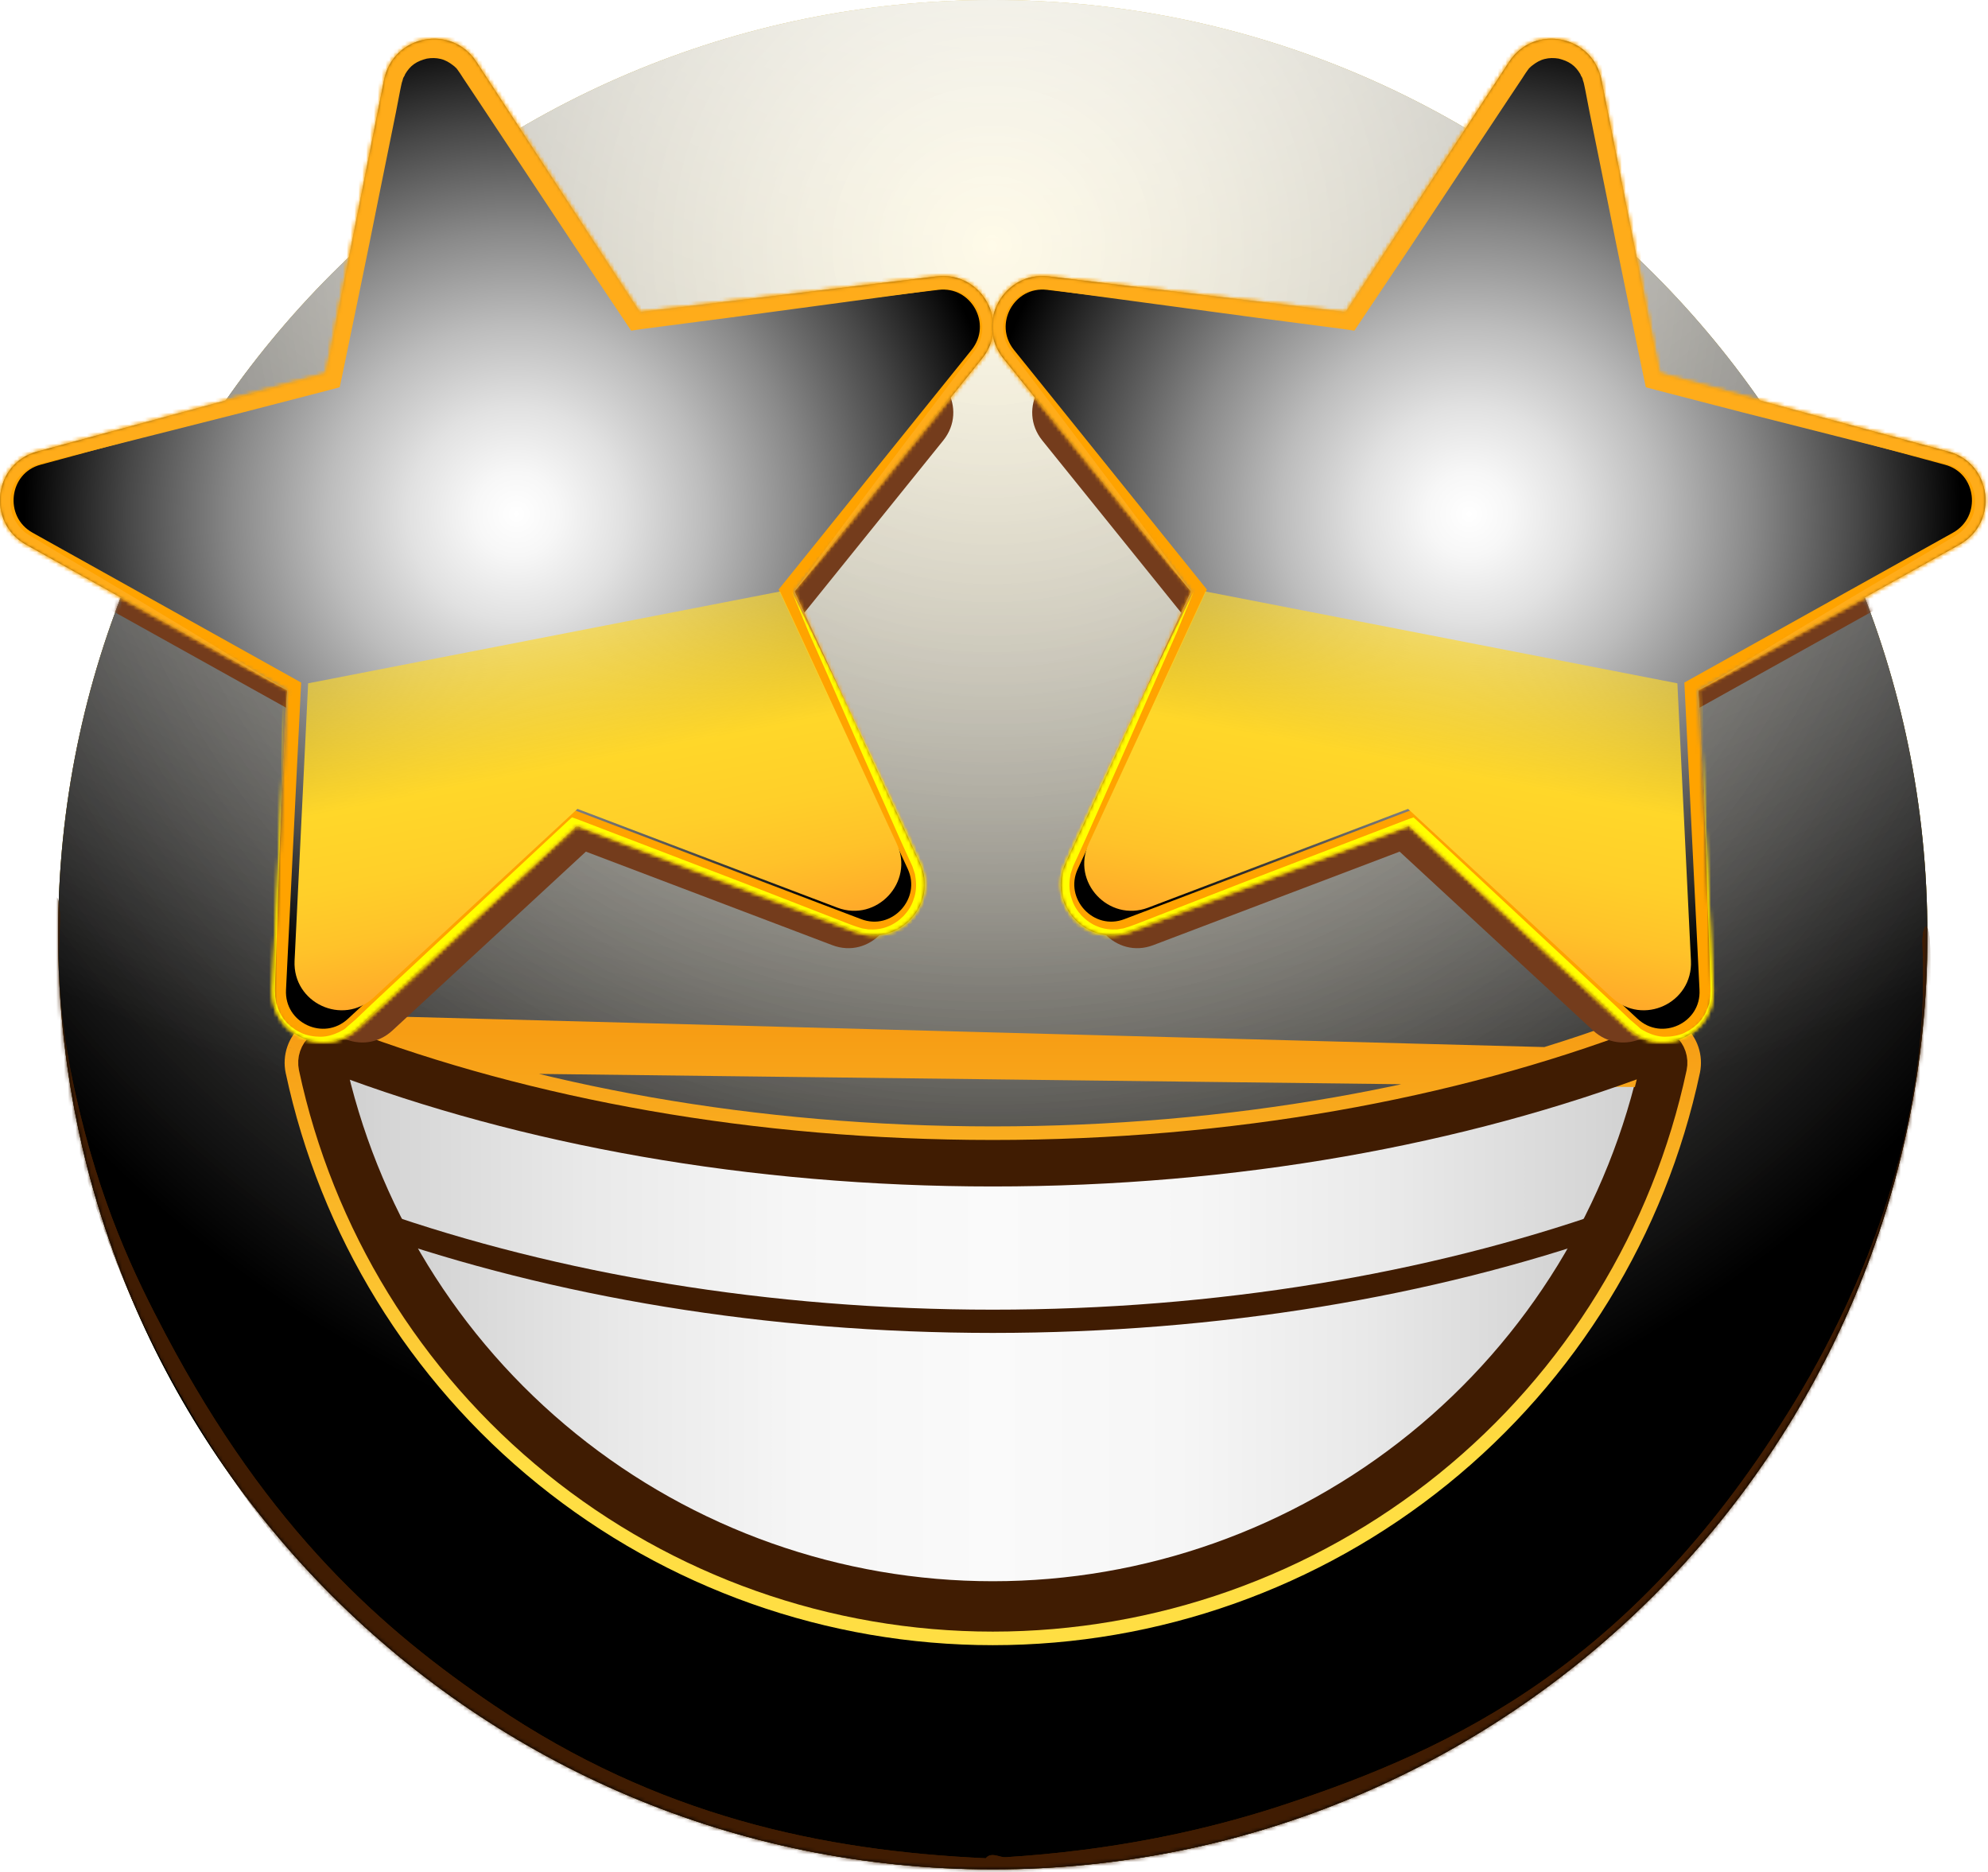 <svg width="513" height="483" viewBox="0 0 513 483" fill="none" xmlns="http://www.w3.org/2000/svg">
<path d="M256.18 482.36C389.38 482.36 497.36 374.38 497.36 241.18C497.36 107.98 389.38 0 256.18 0C122.98 0 15 107.98 15 241.18C15 374.38 122.98 482.36 256.18 482.36Z" fill="url(#paint0_radial_862_12512)"/>
<g style="mix-blend-mode:soft-light">
<path d="M256.18 482.36C389.38 482.36 497.36 374.38 497.36 241.18C497.36 107.98 389.38 0 256.18 0C122.98 0 15 107.98 15 241.18C15 374.38 122.98 482.36 256.18 482.36Z" fill="url(#paint1_radial_862_12512)"/>
</g>
<g style="mix-blend-mode:soft-light">
<path d="M256.18 482.36C389.38 482.36 497.36 374.38 497.36 241.18C497.36 107.98 389.38 0 256.18 0C122.98 0 15 107.98 15 241.18C15 374.38 122.98 482.36 256.18 482.36Z" fill="url(#paint2_radial_862_12512)"/>
</g>
<g style="mix-blend-mode:overlay">
<path d="M256.18 482.36C389.38 482.36 497.36 374.38 497.36 241.18C497.36 107.98 389.38 0 256.18 0C122.98 0 15 107.98 15 241.18C15 374.38 122.98 482.36 256.18 482.36Z" fill="url(#paint3_radial_862_12512)" fill-opacity="0.7"/>
</g>
<mask id="mask0_862_12512" style="mask-type:alpha" maskUnits="userSpaceOnUse" x="15" y="0" width="483" height="483">
<path d="M256.18 482.36C389.38 482.36 497.36 374.38 497.36 241.18C497.36 107.98 389.38 0 256.18 0C122.98 0 15 107.98 15 241.18C15 374.38 122.98 482.36 256.18 482.36Z" fill="white"/>
</mask>
<g mask="url(#mask0_862_12512)">
<g filter="url(#filter0_f_862_12512)">
<path d="M13.624 234.299C13.886 230.872 15.014 230.529 15.343 234.008C15.708 237.874 14.998 245.646 15.169 250.335C15.622 262.748 17.524 273.541 19.486 282.32C25.808 310.612 34.562 328.843 42.727 344.288C69.566 395.06 98.967 420.77 127.648 440.147C169.689 468.549 212.072 477.584 254.49 479.5C255.56 479.548 255.738 486.518 254.686 487.425C252.788 489.061 250.436 487.437 248.494 487.369C242.915 487.174 237.335 486.791 231.756 486.211C215.213 484.492 198.67 480.991 182.162 475.358C137.275 460.044 88.876 433.821 46.609 359.962C43.95 355.316 41.312 350.424 38.712 345.167C36.632 340.963 34.573 336.556 32.549 331.843C25.895 316.342 10.387 276.658 13.624 234.299ZM254.52 487.5C253.499 487.531 253.241 481.034 254.214 479.685C255.684 477.647 257.888 479.326 259.439 479.229C265.877 478.826 272.314 478.229 278.75 477.421C296.395 475.205 314.028 471.422 331.621 465.596C375.257 451.145 422.17 429.115 463.305 361.431C465.923 357.123 468.518 352.553 471.079 347.641C478.86 332.712 498.361 293.084 496.107 243.821C495.917 239.668 497.181 237.181 497.747 240.743C498.467 245.279 498.175 254.736 497.977 259.768C497.341 275.883 494.866 289.512 492.257 300.518C483.987 335.399 472.376 355.623 461.744 372.51C427.184 427.397 389.648 449.524 353.155 465.424C320.424 479.686 287.444 486.484 254.52 487.5Z" fill="#401C02"/>
</g>
<g filter="url(#filter1_f_862_12512)">
<path d="M13.624 234.299C13.886 230.872 15.014 230.529 15.343 234.008C15.708 237.874 14.998 245.646 15.169 250.335C15.622 262.748 17.524 273.541 19.486 282.32C25.808 310.612 34.562 328.843 42.727 344.288C69.566 395.06 98.967 420.77 127.648 440.147C169.689 468.549 212.072 477.584 254.49 479.5C255.56 479.548 255.738 486.518 254.686 487.425C252.788 489.061 250.436 487.437 248.494 487.369C242.915 487.174 237.335 486.791 231.756 486.211C215.213 484.492 198.67 480.991 182.162 475.358C137.275 460.044 88.876 433.821 46.609 359.962C43.95 355.316 41.312 350.424 38.712 345.167C36.632 340.963 34.573 336.556 32.549 331.843C25.895 316.342 10.387 276.658 13.624 234.299ZM254.52 487.5C253.499 487.531 253.241 481.034 254.214 479.685C255.684 477.647 257.888 479.326 259.439 479.229C265.877 478.826 272.314 478.229 278.75 477.421C296.395 475.205 314.028 471.422 331.621 465.596C375.257 451.145 422.17 429.115 463.305 361.431C465.923 357.123 468.518 352.553 471.079 347.641C478.86 332.712 498.361 293.084 496.107 243.821C495.917 239.668 497.181 237.181 497.747 240.743C498.467 245.279 498.175 254.736 497.977 259.768C497.341 275.883 494.866 289.512 492.257 300.518C483.987 335.399 472.376 355.623 461.744 372.51C427.184 427.397 389.648 449.524 353.155 465.424C320.424 479.686 287.444 486.484 254.52 487.5Z" fill="#401C02"/>
</g>
</g>
<path d="M415.45 315.38C400.92 345.252 378.281 370.436 350.119 388.055C321.958 405.673 289.409 415.016 256.19 415.016C222.971 415.016 190.422 405.673 162.26 388.055C134.098 370.436 111.46 345.252 96.93 315.38C143.38 331.6 197.93 340.94 256.19 340.94C314.45 340.94 369 331.6 415.45 315.38Z" fill="url(#paint4_linear_862_12512)"/>
<path d="M430.51 269C430.33 270 430.14 271 429.94 272.05C429.74 273.1 429.58 273.89 429.38 274.8C429.38 274.98 429.31 275.15 429.27 275.32C429.08 276.25 428.87 277.17 428.66 278.09C428.45 279.01 428.26 279.76 428.05 280.59C427.93 281.09 427.81 281.59 427.67 282.09C427.62 282.31 427.56 282.54 427.5 282.76C427.37 283.28 427.23 283.76 427.09 284.31C427.09 284.51 426.99 284.71 426.93 284.91C426.737 285.617 426.537 286.327 426.33 287.04C426.06 288.04 425.77 288.96 425.48 289.92V289.98C425.2 290.88 424.92 291.79 424.62 292.69C423.97 294.69 423.29 296.69 422.62 298.69C422.27 299.69 421.91 300.6 421.55 301.54C421.19 302.48 420.93 303.14 420.61 303.94C420.13 305.14 419.61 306.33 419.13 307.51C418.8 308.29 418.46 309.07 418.13 309.84L418.08 309.94C417.75 310.69 417.41 311.43 417.08 312.17L416.54 313.33C416.21 314.03 415.88 314.73 415.54 315.42C369.09 331.64 314.54 340.98 256.28 340.98C198.02 340.98 143.47 331.64 97.02 315.42C96.68 314.73 96.35 314.03 96.02 313.33L95.48 312.17C95.14 311.43 94.8 310.69 94.48 309.94L94.43 309.84C94.09 309.07 93.75 308.29 93.43 307.51C92.92 306.33 92.43 305.14 91.95 303.94C91.63 303.14 91.32 302.34 91.01 301.54C90.7 300.74 90.29 299.65 89.94 298.69C89.22 296.69 88.54 294.74 87.89 292.69C87.59 291.79 87.31 290.88 87.03 289.98V289.92C86.74 288.92 86.45 288 86.18 287.04C85.967 286.333 85.767 285.623 85.58 284.91C85.52 284.71 85.47 284.51 85.42 284.31C85.28 283.8 85.14 283.31 85.01 282.76C84.95 282.54 84.89 282.31 84.84 282.09C84.7 281.59 84.58 281.09 84.46 280.59C84.25 279.76 84.05 278.92 83.85 278.09C83.65 277.26 83.43 276.25 83.24 275.32C83.24 275.15 83.16 274.98 83.13 274.8C82.93 273.89 82.75 272.97 82.57 272.05C82.39 271.13 82.18 270.05 82 269C131.54 288.65 191.6 300.16 256.32 300.16C321.04 300.16 380.97 288.65 430.51 269Z" fill="url(#paint5_linear_862_12512)"/>
<path d="M415.45 315.38C369 331.6 314.45 340.94 256.19 340.94C197.93 340.94 143.38 331.6 96.93 315.38" stroke="url(#paint6_radial_862_12512)" stroke-width="6" stroke-miterlimit="10"/>
<mask id="mask1_862_12512" style="mask-type:alpha" maskUnits="userSpaceOnUse" x="82" y="269" width="348" height="146">
<path d="M424.969 270.15C425.521 269.94 426.119 269.883 426.701 269.983C427.283 270.084 427.827 270.34 428.276 270.723C428.725 271.107 429.063 271.604 429.253 272.163C429.444 272.722 429.48 273.322 429.359 273.9C420.897 313.55 399.084 349.095 367.566 374.597C336.048 400.098 296.732 414.012 256.189 414.012C215.646 414.012 176.331 400.098 144.813 374.597C113.294 349.095 91.481 313.55 83.019 273.9C82.898 273.322 82.935 272.722 83.125 272.163C83.316 271.604 83.653 271.107 84.102 270.723C84.551 270.34 85.095 270.084 85.677 269.983C86.259 269.883 86.857 269.94 87.409 270.15C135.859 288.49 193.859 299.15 256.189 299.15C318.519 299.15 376.519 288.49 424.969 270.15Z" fill="url(#paint7_linear_862_12512)"/>
</mask>
<g mask="url(#mask1_862_12512)">
<g filter="url(#filter2_f_862_12512)">
<path d="M424.969 270.15C425.521 269.94 426.119 269.883 426.701 269.983C427.283 270.084 427.827 270.34 428.276 270.723C428.725 271.107 429.063 271.604 429.253 272.163C429.444 272.722 429.48 273.322 429.359 273.9C420.897 313.55 399.084 349.095 367.566 374.597C336.047 400.098 296.732 414.012 256.189 414.012C215.646 414.012 176.331 400.098 144.813 374.597C113.294 349.095 91.481 313.55 83.019 273.9C82.898 273.322 82.935 272.722 83.125 272.163C83.316 271.604 83.653 271.107 84.102 270.723C84.551 270.34 85.095 270.084 85.677 269.983C86.259 269.883 86.857 269.94 87.409 270.15C135.859 288.49 193.859 299.15 256.189 299.15C318.519 299.15 376.519 288.49 424.969 270.15Z" stroke="url(#paint8_linear_862_12512)" stroke-width="12" stroke-miterlimit="10"/>
</g>
</g>
<path d="M434.006 275.883L434.005 275.892C425.315 316.605 402.918 353.104 370.554 379.29C338.19 405.475 297.82 419.762 256.189 419.762C214.559 419.762 174.189 405.475 141.825 379.29C109.461 353.104 87.063 316.605 78.374 275.892L78.372 275.883L78.37 275.875C78.074 274.462 78.164 272.996 78.629 271.63M434.006 275.883L78.629 271.63M434.006 275.883L434.008 275.875M434.006 275.883L434.008 275.875M78.629 271.63C79.095 270.265 79.92 269.049 81.017 268.112C82.115 267.174 83.444 266.55 84.866 266.303C86.286 266.057 87.746 266.197 89.094 266.709M78.629 271.63L89.094 266.709M434.008 275.875C434.304 274.462 434.215 272.996 433.749 271.63C433.283 270.264 432.458 269.049 431.361 268.112C430.264 267.174 428.935 266.55 427.513 266.303C426.091 266.057 424.629 266.197 423.28 266.711C375.415 284.828 317.993 295.4 256.189 295.4C194.384 295.4 136.96 284.827 89.094 266.709M434.008 275.875L89.094 266.709" stroke="url(#paint9_linear_862_12512)" stroke-width="9.5" stroke-miterlimit="10"/>
<path d="M424.969 271.151C425.521 270.941 426.119 270.883 426.701 270.984C427.283 271.085 427.827 271.34 428.276 271.724C428.725 272.108 429.063 272.605 429.253 273.164C429.444 273.723 429.48 274.323 429.359 274.901C420.897 314.551 399.084 350.096 367.566 375.597C336.047 401.099 296.732 415.012 256.189 415.012C215.646 415.012 176.331 401.099 144.813 375.597C113.294 350.096 91.481 314.551 83.019 274.901C82.898 274.323 82.935 273.723 83.125 273.164C83.316 272.605 83.653 272.108 84.102 271.724C84.551 271.34 85.095 271.085 85.677 270.984C86.259 270.883 86.857 270.941 87.409 271.151C135.859 289.491 193.859 300.151 256.189 300.151C318.519 300.151 376.519 289.491 424.969 271.151Z" stroke="url(#paint10_linear_862_12512)" stroke-width="12" stroke-miterlimit="10"/>
<mask id="mask2_862_12512" style="mask-type:alpha" maskUnits="userSpaceOnUse" x="15" y="0" width="483" height="483">
<path d="M256.18 482.36C389.38 482.36 497.36 374.38 497.36 241.18C497.36 107.98 389.38 0 256.18 0C122.98 0 15 107.98 15 241.18C15 374.38 122.98 482.36 256.18 482.36Z" fill="url(#paint11_radial_862_12512)"/>
</mask>
<g mask="url(#mask2_862_12512)">
<g filter="url(#filter3_f_862_12512)">
<path d="M128.354 46.217L165.556 103.093L233.086 94.993C243.312 93.76 249.924 105.558 243.4 113.658L200.732 166.572L229.295 228.291C233.615 237.624 224.358 247.573 214.749 243.875L151.187 219.751L101.289 265.886C93.708 272.929 81.454 267.206 81.983 256.905L85.333 189.024L25.914 155.919C16.922 150.901 18.509 137.43 28.471 134.789L94.148 117.004L107.372 50.355C109.4 40.142 122.712 37.589 128.354 46.217Z" fill="#743C1C"/>
</g>
</g>
<path d="M122.908 15.92L165.108 80.52L241.708 71.32C253.308 69.92 260.808 83.32 253.408 92.52L205.008 152.62L237.408 222.72C242.308 233.32 231.808 244.62 220.908 240.42L148.808 213.02L92.208 265.42C83.608 273.42 69.708 266.92 70.308 255.22L74.108 178.12L6.708 140.52C-3.492 134.82 -1.692 119.52 9.608 116.52L84.108 96.32L99.108 20.62C101.408 9.02 116.508 6.12 122.908 15.92Z" fill="url(#paint12_linear_862_12512)"/>
<g style="mix-blend-mode:overlay">
<path d="M122.908 15.92L165.108 80.52L241.708 71.32C253.308 69.92 260.808 83.32 253.408 92.52L205.008 152.62L237.408 222.72C242.308 233.32 231.808 244.62 220.908 240.42L148.808 213.02L92.208 265.42C83.608 273.42 69.708 266.92 70.308 255.22L74.108 178.12L6.708 140.52C-3.492 134.82 -1.692 119.52 9.608 116.52L84.108 96.32L99.108 20.62C101.408 9.02 116.508 6.12 122.908 15.92Z" fill="url(#paint13_radial_862_12512)"/>
</g>
<mask id="mask3_862_12512" style="mask-type:alpha" maskUnits="userSpaceOnUse" x="0" y="9" width="257" height="260">
<path d="M122.908 15.92L165.108 80.52L241.708 71.32C253.308 69.92 260.808 83.32 253.408 92.52L205.008 152.62L237.408 222.72C242.308 233.32 231.808 244.62 220.908 240.42L148.808 213.02L92.208 265.42C83.608 273.42 69.708 266.92 70.308 255.22L74.108 178.12L6.708 140.52C-3.492 134.82 -1.692 119.52 9.608 116.52L84.108 96.32L99.108 20.62C101.408 9.02 116.508 6.12 122.908 15.92Z" fill="#FFA300"/>
</mask>
<g mask="url(#mask3_862_12512)">
<g filter="url(#filter4_f_862_12512)">
<path d="M122.908 15.92L165.108 80.52L241.708 71.32C253.308 69.92 260.808 83.32 253.408 92.52L205.008 152.62L237.408 222.72C242.308 233.32 231.808 244.62 220.908 240.42L148.808 213.02L92.208 265.42C83.608 273.42 69.708 266.92 70.308 255.22L74.108 178.12L6.708 140.52C-3.492 134.82 -1.692 119.52 9.608 116.52L84.108 96.32L99.108 20.62C101.408 9.02 116.508 6.12 122.908 15.92Z" stroke="#FFA300" stroke-width="7" stroke-miterlimit="10"/>
</g>
</g>
<mask id="mask4_862_12512" style="mask-type:alpha" maskUnits="userSpaceOnUse" x="0" y="9" width="257" height="260">
<path d="M122.908 15.92L165.108 80.52L241.708 71.32C253.308 69.92 260.808 83.32 253.408 92.52L205.008 152.62L237.408 222.72C242.308 233.32 231.808 244.62 220.908 240.42L148.808 213.02L92.208 265.42C83.608 273.42 69.708 266.92 70.308 255.22L74.108 178.12L6.708 140.52C-3.492 134.82 -1.692 119.52 9.608 116.52L84.108 96.32L99.108 20.62C101.408 9.02 116.508 6.12 122.908 15.92Z" fill="#FFA300"/>
</mask>
<g mask="url(#mask4_862_12512)">
<g filter="url(#filter5_f_862_12512)">
<path d="M204.3 152.62L209.4 163.02L214.5 173.42L224.6 194.22L234.6 215.12L237.1 220.32C237.5 221.22 237.9 222.02 238.3 223.02C238.5 223.52 238.7 224.02 238.8 224.52L239.1 226.12C239.4 228.22 239.3 230.42 238.6 232.52C237.9 234.52 236.8 236.42 235.4 238.12C233.9 239.72 232.1 240.92 230.1 241.82C228.1 242.72 225.9 242.92 223.7 242.92L222.1 242.72C221.6 242.72 221.1 242.42 220.5 242.32C219.4 242.02 218.6 241.72 217.6 241.32L212.2 239.32L190.5 231.22L147.2 214.82L149.3 214.42L115.2 245.82L98.1 261.42L93.8 265.32C93.1 266.02 92.4 266.62 91.5 267.32C91.1 267.62 90.7 268.02 90.2 268.32L88.8 269.12C86.8 270.02 84.7 270.62 82.5 270.52C80.3 270.42 78.2 270.02 76.2 269.12C74.3 268.12 72.5 266.82 71.2 265.22C69.8 263.52 68.9 261.52 68.4 259.52L68.1 257.92C68 257.42 68 256.82 68 256.32C68 255.22 68 254.32 68.1 253.32L68.5 247.52L70 224.42L71.6 201.32L72.4 189.72L73.3 178.12L73 189.72L72.7 201.32L72 224.52L71.2 247.72L71 253.52C71 254.52 70.9 255.52 71 256.32C71 256.72 71 257.22 71.1 257.62L71.3 258.92C71.8 260.52 72.5 262.12 73.6 263.42C74.7 264.72 76.1 265.72 77.7 266.52C79.3 267.22 81 267.52 82.7 267.52C84.4 267.52 86 267.02 87.5 266.32L88.6 265.72C89 265.52 89.3 265.22 89.6 264.92C90.2 264.42 91 263.72 91.7 263.12L95.9 259.12L112.8 243.32L146.7 211.72L147.6 210.92L148.8 211.32L192.1 227.92L213.7 236.32L219.1 238.42C220 238.72 220.9 239.12 221.7 239.32C222.1 239.42 222.5 239.62 222.9 239.62L224.1 239.82C225.8 239.92 227.5 239.72 229 239.12C230.6 238.52 232 237.52 233.2 236.32C234.4 235.02 235.3 233.62 235.8 231.92C236.4 230.32 236.5 228.52 236.3 226.82L236.1 225.52C236 225.12 235.8 224.72 235.7 224.32C235.5 223.52 235 222.62 234.6 221.72L232.2 216.42L222.8 195.22L213.5 174.02L208.8 163.42L204.3 152.62Z" fill="#FFFF00"/>
</g>
</g>
<mask id="mask5_862_12512" style="mask-type:alpha" maskUnits="userSpaceOnUse" x="0" y="9" width="257" height="260">
<path d="M122.908 15.92L165.108 80.52L241.708 71.32C253.308 69.92 260.808 83.32 253.408 92.52L205.008 152.62L237.408 222.72C242.308 233.32 231.808 244.62 220.908 240.42L148.808 213.02L92.208 265.42C83.608 273.42 69.708 266.92 70.308 255.22L74.108 178.12L6.708 140.52C-3.492 134.82 -1.692 119.52 9.608 116.52L84.108 96.32L99.108 20.62C101.408 9.02 116.508 6.12 122.908 15.92Z" fill="#FFA300"/>
</mask>
<g mask="url(#mask5_862_12512)">
<g filter="url(#filter6_f_862_12512)">
<path d="M73.961 178.12C60.161 171.22 46.361 164.12 32.661 157.02L12.061 146.32L6.961 143.62C6.061 143.12 5.261 142.82 4.261 142.12C3.761 141.82 3.261 141.52 2.861 141.12L1.561 140.02C-0.039 138.32 -1.439 136.32 -2.139 134.12C-2.839 131.92 -3.139 129.52 -2.939 127.12C-2.639 124.82 -1.939 122.52 -0.739 120.42C0.461 118.32 2.261 116.62 4.261 115.22L5.861 114.32C6.361 114.02 6.961 113.82 7.561 113.62C8.761 113.12 9.561 112.92 10.561 112.62L16.161 111.02L38.461 104.62L60.761 98.22L83.061 91.92L79.861 95.42C82.661 80.22 85.561 65.02 88.461 49.92L92.861 27.22L93.961 21.52C94.161 20.52 94.261 19.72 94.661 18.32C94.861 17.72 94.961 17.02 95.261 16.42C95.561 15.82 95.761 15.22 96.061 14.62C97.361 12.32 99.061 10.12 101.261 8.52C103.461 6.92 105.961 5.92 108.461 5.32C111.061 4.82 113.761 4.92 116.361 5.52C118.961 6.12 121.361 7.52 123.461 9.22C123.961 9.72 124.461 10.12 124.861 10.62C125.361 11.12 125.661 11.62 126.161 12.12C127.061 13.32 127.461 14.02 127.961 14.82L131.161 19.72L143.761 39.12C152.161 52.02 160.561 65.02 168.861 78.12L164.561 76.12L187.561 73.62C195.261 72.82 202.961 72.02 210.561 71.22L233.561 68.82L239.361 68.22C240.361 68.12 241.161 68.02 242.461 68.02C243.061 68.02 243.661 67.92 244.261 68.02L246.061 68.22C248.461 68.72 250.761 69.72 252.661 71.12C254.561 72.62 256.161 74.42 257.261 76.52C258.361 78.62 258.961 80.92 259.161 83.32C259.261 85.72 258.761 88.02 257.961 90.22L257.161 91.82C256.961 92.32 256.561 92.82 256.161 93.22C255.461 94.22 254.861 94.92 254.261 95.62L250.561 100.02L235.361 117.62C225.261 129.32 215.161 141.02 204.961 152.62C214.061 140.12 223.361 127.72 232.661 115.42L246.661 96.92L250.161 92.32C250.761 91.52 251.361 90.72 251.761 90.12C251.961 89.82 252.261 89.52 252.361 89.12L252.861 88.12C253.361 86.72 253.561 85.22 253.461 83.72C253.261 82.22 252.761 80.82 252.061 79.42C251.261 78.12 250.261 77.02 249.061 76.22C247.861 75.42 246.461 74.92 245.061 74.72L243.961 74.62C243.561 74.52 243.261 74.62 242.861 74.62C242.261 74.62 241.161 74.82 240.261 74.92L234.561 75.72L211.561 78.82C203.861 79.82 196.261 80.92 188.561 81.92L165.561 84.92L162.861 85.32L161.261 82.92C152.661 70.12 144.061 57.22 135.561 44.32L122.761 25.02L119.561 20.22C119.061 19.42 118.461 18.52 118.161 18.12C117.961 17.92 117.861 17.62 117.561 17.42C117.361 17.22 117.161 17.02 116.861 16.82C115.961 16.12 114.961 15.52 113.761 15.22C112.561 14.92 111.361 14.92 110.161 15.12C108.961 15.42 107.861 15.82 106.861 16.52C105.861 17.22 105.161 18.12 104.561 19.12C104.461 19.42 104.361 19.62 104.161 19.92C103.961 20.22 103.961 20.52 103.861 20.82C103.661 21.22 103.461 22.42 103.261 23.32L102.161 29.02L97.561 51.72C94.561 66.82 91.361 82.02 88.261 97.12L87.661 99.92L85.061 100.62L62.661 106.42L40.161 112.12L17.661 117.82L12.061 119.22C11.161 119.42 10.061 119.72 9.461 119.92C9.161 120.02 8.761 120.12 8.461 120.32L7.461 120.82C6.261 121.62 5.161 122.52 4.361 123.72C3.561 124.92 3.061 126.32 2.761 127.82C2.561 129.32 2.661 130.82 3.061 132.32C3.461 133.82 4.261 135.02 5.261 136.22L6.061 137.02C6.361 137.32 6.661 137.52 6.961 137.72C7.561 138.12 8.461 138.72 9.261 139.12L14.261 142.12L34.361 154.02C47.561 161.92 60.761 169.92 73.961 178.12Z" fill="#FFAC1A"/>
</g>
</g>
<mask id="mask6_862_12512" style="mask-type:alpha" maskUnits="userSpaceOnUse" x="0" y="9" width="257" height="260">
<path d="M122.908 15.92L165.108 80.52L241.708 71.32C253.308 69.92 260.808 83.32 253.408 92.52L205.008 152.62L237.408 222.72C242.308 233.32 231.808 244.62 220.908 240.42L148.808 213.02L92.208 265.42C83.608 273.42 69.708 266.92 70.308 255.22L74.108 178.12L6.708 140.52C-3.492 134.82 -1.692 119.52 9.608 116.52L84.108 96.32L99.108 20.62C101.408 9.02 116.508 6.12 122.908 15.92Z" fill="#FFA300"/>
</mask>
<g mask="url(#mask6_862_12512)">
<g filter="url(#filter7_f_862_12512)">
<path d="M201.314 152.62L231.414 217.72C236.014 227.62 226.214 238.02 216.114 234.22L149.014 208.72L96.414 257.42C88.414 264.82 75.514 258.82 76.014 247.92L79.514 176.32" fill="url(#paint14_linear_862_12512)"/>
</g>
</g>
<mask id="mask7_862_12512" style="mask-type:alpha" maskUnits="userSpaceOnUse" x="15" y="0" width="483" height="483">
<path d="M256.18 482.36C122.98 482.36 15 374.38 15 241.18C15 107.98 122.98 0 256.18 0C389.38 0 497.36 107.98 497.36 241.18C497.36 374.38 389.38 482.36 256.18 482.36Z" fill="url(#paint15_radial_862_12512)"/>
</mask>
<g mask="url(#mask7_862_12512)">
<g filter="url(#filter8_f_862_12512)">
<path d="M384.007 46.217L346.804 103.093L279.275 94.993C269.048 93.76 262.437 105.558 268.96 113.658L311.629 166.572L283.066 228.291C278.746 237.624 288.002 247.573 297.612 243.875L361.174 219.751L411.071 265.886C418.653 272.929 430.907 267.206 430.378 256.905L427.028 189.024L486.446 155.919C495.438 150.901 493.852 137.43 483.89 134.789L418.212 117.004L404.988 50.355C402.961 40.142 389.649 37.589 384.007 46.217Z" fill="#743C1C"/>
</g>
</g>
<path d="M389.452 15.92L347.252 80.52L270.652 71.32C259.052 69.92 251.552 83.32 258.952 92.52L307.352 152.62L274.952 222.72C270.052 233.32 280.552 244.62 291.452 240.42L363.552 213.02L420.152 265.42C428.752 273.42 442.652 266.92 442.052 255.22L438.252 178.12L505.652 140.52C515.852 134.82 514.052 119.52 502.752 116.52L428.252 96.32L413.252 20.62C410.952 9.02 395.852 6.12 389.452 15.92Z" fill="url(#paint16_linear_862_12512)"/>
<g style="mix-blend-mode:overlay">
<path d="M389.452 15.92L347.252 80.52L270.652 71.32C259.052 69.92 251.552 83.32 258.952 92.52L307.352 152.62L274.952 222.72C270.052 233.32 280.552 244.62 291.452 240.42L363.552 213.02L420.152 265.42C428.752 273.42 442.652 266.92 442.052 255.22L438.252 178.12L505.652 140.52C515.852 134.82 514.052 119.52 502.752 116.52L428.252 96.32L413.252 20.62C410.952 9.02 395.852 6.12 389.452 15.92Z" fill="url(#paint17_radial_862_12512)"/>
</g>
<mask id="mask8_862_12512" style="mask-type:alpha" maskUnits="userSpaceOnUse" x="256" y="9" width="257" height="260">
<path d="M389.452 15.92L347.252 80.52L270.652 71.32C259.052 69.92 251.552 83.32 258.952 92.52L307.352 152.62L274.952 222.72C270.052 233.32 280.552 244.62 291.452 240.42L363.552 213.02L420.152 265.42C428.752 273.42 442.652 266.92 442.052 255.22L438.252 178.12L505.652 140.52C515.852 134.82 514.052 119.52 502.752 116.52L428.252 96.32L413.252 20.62C410.952 9.02 395.852 6.12 389.452 15.92Z" fill="#FFA300"/>
</mask>
<g mask="url(#mask8_862_12512)">
<g filter="url(#filter9_f_862_12512)">
<path d="M389.452 15.92L347.252 80.52L270.652 71.32C259.052 69.92 251.552 83.32 258.952 92.52L307.352 152.62L274.952 222.72C270.052 233.32 280.552 244.62 291.452 240.42L363.552 213.02L420.152 265.42C428.752 273.42 442.652 266.92 442.052 255.22L438.252 178.12L505.652 140.52C515.852 134.82 514.052 119.52 502.752 116.52L428.252 96.32L413.252 20.62C410.952 9.02 395.852 6.12 389.452 15.92Z" stroke="#FFA300" stroke-width="7" stroke-miterlimit="10"/>
</g>
</g>
<mask id="mask9_862_12512" style="mask-type:alpha" maskUnits="userSpaceOnUse" x="256" y="9" width="257" height="260">
<path d="M389.452 15.92L347.252 80.52L270.652 71.32C259.052 69.92 251.552 83.32 258.952 92.52L307.352 152.62L274.952 222.72C270.052 233.32 280.552 244.62 291.452 240.42L363.552 213.02L420.152 265.42C428.752 273.42 442.652 266.92 442.052 255.22L438.252 178.12L505.652 140.52C515.852 134.82 514.052 119.52 502.752 116.52L428.252 96.32L413.252 20.62C410.952 9.02 395.852 6.12 389.452 15.92Z" fill="#FFA300"/>
</mask>
<g mask="url(#mask9_862_12512)">
<g filter="url(#filter10_f_862_12512)">
<path d="M308.06 152.62L302.96 163.02L297.86 173.42L287.76 194.22L277.76 215.12L275.26 220.32C274.86 221.22 274.46 222.02 274.06 223.02C273.86 223.52 273.66 224.02 273.56 224.52L273.26 226.12C272.96 228.22 273.06 230.42 273.76 232.52C274.46 234.52 275.56 236.42 276.96 238.12C278.46 239.72 280.26 240.92 282.26 241.82C284.26 242.72 286.46 242.92 288.66 242.92L290.26 242.72C290.76 242.72 291.26 242.42 291.86 242.32C292.96 242.02 293.76 241.72 294.76 241.32L300.16 239.32L321.86 231.22L365.16 214.82L363.06 214.42L397.16 245.82L414.26 261.42L418.56 265.32C419.26 266.02 419.96 266.62 420.86 267.32C421.26 267.62 421.66 268.02 422.16 268.32L423.56 269.12C425.56 270.02 427.66 270.62 429.86 270.52C432.06 270.42 434.16 270.02 436.16 269.12C438.06 268.12 439.86 266.82 441.16 265.22C442.56 263.52 443.46 261.52 443.96 259.52L444.26 257.92C444.36 257.42 444.36 256.82 444.36 256.32C444.36 255.22 444.36 254.32 444.26 253.32L443.86 247.52L442.36 224.42L440.76 201.32L439.96 189.72L439.06 178.12L439.36 189.72L439.66 201.32L440.36 224.52L441.16 247.72L441.36 253.52C441.36 254.52 441.46 255.52 441.36 256.32C441.36 256.72 441.36 257.22 441.26 257.62L441.06 258.92C440.56 260.52 439.86 262.12 438.76 263.42C437.66 264.72 436.26 265.72 434.66 266.52C433.06 267.22 431.36 267.52 429.66 267.52C427.96 267.52 426.36 267.02 424.86 266.32L423.76 265.72C423.36 265.52 423.06 265.22 422.76 264.92C422.16 264.42 421.36 263.72 420.66 263.12L416.46 259.12L399.56 243.32L365.66 211.72L364.76 210.92L363.56 211.32L320.26 227.92L298.66 236.32L293.26 238.42C292.36 238.72 291.46 239.12 290.66 239.32C290.26 239.42 289.86 239.62 289.46 239.62L288.26 239.82C286.56 239.92 284.86 239.72 283.36 239.12C281.76 238.52 280.36 237.52 279.16 236.32C277.96 235.02 277.06 233.62 276.56 231.92C275.96 230.32 275.86 228.52 276.06 226.82L276.26 225.52C276.36 225.12 276.56 224.72 276.66 224.32C276.86 223.52 277.36 222.62 277.76 221.72L280.16 216.42L289.56 195.22L298.86 174.02L303.56 163.42L308.06 152.62Z" fill="#FFFF00"/>
</g>
</g>
<mask id="mask10_862_12512" style="mask-type:alpha" maskUnits="userSpaceOnUse" x="256" y="9" width="257" height="260">
<path d="M389.452 15.92L347.252 80.52L270.652 71.32C259.052 69.92 251.552 83.32 258.952 92.52L307.352 152.62L274.952 222.72C270.052 233.32 280.552 244.62 291.452 240.42L363.552 213.02L420.152 265.42C428.752 273.42 442.652 266.92 442.052 255.22L438.252 178.12L505.652 140.52C515.852 134.82 514.052 119.52 502.752 116.52L428.252 96.32L413.252 20.62C410.952 9.02 395.852 6.12 389.452 15.92Z" fill="#FFA300"/>
</mask>
<g mask="url(#mask10_862_12512)">
<g filter="url(#filter11_f_862_12512)">
<path d="M438.4 178.12C452.2 171.22 466 164.12 479.7 157.02L500.3 146.32L505.4 143.62C506.3 143.12 507.1 142.82 508.1 142.12C508.6 141.82 509.1 141.52 509.5 141.12L510.8 140.02C512.4 138.32 513.8 136.32 514.5 134.12C515.2 131.92 515.5 129.52 515.3 127.12C515 124.82 514.3 122.52 513.1 120.42C511.9 118.32 510.1 116.62 508.1 115.22L506.5 114.32C506 114.02 505.4 113.82 504.8 113.62C503.6 113.12 502.8 112.92 501.8 112.62L496.2 111.02L473.9 104.62L451.6 98.22L429.3 91.92L432.5 95.42C429.7 80.22 426.8 65.02 423.9 49.92L419.5 27.22L418.4 21.52C418.2 20.52 418.1 19.72 417.7 18.32C417.5 17.72 417.4 17.02 417.1 16.42C416.8 15.82 416.6 15.22 416.3 14.62C415 12.32 413.3 10.12 411.1 8.52C408.9 6.92 406.4 5.92 403.9 5.32C401.3 4.82 398.6 4.92 396 5.52C393.4 6.12 391 7.52 388.9 9.22C388.4 9.72 387.9 10.12 387.5 10.62C387 11.12 386.7 11.62 386.2 12.12C385.3 13.32 384.9 14.02 384.4 14.82L381.2 19.72L368.6 39.12C360.2 52.02 351.8 65.02 343.5 78.12L347.8 76.12L324.8 73.62C317.1 72.82 309.4 72.02 301.8 71.22L278.8 68.82L273 68.22C272 68.12 271.2 68.02 269.9 68.02C269.3 68.02 268.7 67.92 268.1 68.02L266.3 68.22C263.9 68.72 261.6 69.72 259.7 71.12C257.8 72.62 256.2 74.42 255.1 76.52C254 78.62 253.4 80.92 253.2 83.32C253.1 85.72 253.6 88.02 254.4 90.22L255.2 91.82C255.4 92.32 255.8 92.82 256.2 93.22C256.9 94.22 257.5 94.92 258.1 95.62L261.8 100.02L277 117.62C287.1 129.32 297.2 141.02 307.4 152.62C298.3 140.12 289 127.72 279.7 115.42L265.7 96.92L262.2 92.32C261.6 91.52 261 90.72 260.6 90.12C260.4 89.82 260.1 89.52 260 89.12L259.5 88.12C259 86.72 258.799 85.22 258.9 83.72C259.1 82.22 259.6 80.82 260.3 79.42C261.1 78.12 262.1 77.02 263.3 76.22C264.5 75.42 265.9 74.92 267.3 74.72L268.4 74.62C268.8 74.52 269.1 74.62 269.5 74.62C270.1 74.62 271.2 74.82 272.1 74.92L277.8 75.72L300.8 78.82C308.5 79.82 316.1 80.92 323.8 81.92L346.8 84.92L349.5 85.32L351.1 82.92C359.7 70.12 368.3 57.22 376.8 44.32L389.6 25.02L392.8 20.22C393.3 19.42 393.9 18.52 394.2 18.12C394.4 17.92 394.5 17.62 394.8 17.42C395 17.22 395.2 17.02 395.5 16.82C396.4 16.12 397.4 15.52 398.6 15.22C399.8 14.92 401 14.92 402.2 15.12C403.4 15.42 404.5 15.82 405.5 16.52C406.5 17.22 407.2 18.12 407.8 19.12C407.9 19.42 408 19.62 408.2 19.92C408.4 20.22 408.4 20.52 408.5 20.82C408.7 21.22 408.9 22.42 409.1 23.32L410.2 29.02L414.8 51.72C417.8 66.82 421 82.02 424.1 97.12L424.7 99.92L427.3 100.62L449.7 106.42L472.2 112.12L494.7 117.82L500.3 119.22C501.2 119.42 502.3 119.72 502.9 119.92C503.2 120.02 503.6 120.12 503.9 120.32L504.9 120.82C506.1 121.62 507.2 122.52 508 123.72C508.8 124.92 509.3 126.32 509.6 127.82C509.8 129.32 509.7 130.82 509.3 132.32C508.9 133.82 508.1 135.02 507.1 136.22L506.3 137.02C506 137.32 505.7 137.52 505.4 137.72C504.8 138.12 503.9 138.72 503.1 139.12L498.1 142.12L478 154.02C464.8 161.92 451.6 169.92 438.4 178.12Z" fill="#FFAC1A"/>
</g>
</g>
<mask id="mask11_862_12512" style="mask-type:alpha" maskUnits="userSpaceOnUse" x="256" y="9" width="257" height="260">
<path d="M389.452 15.92L347.252 80.52L270.652 71.32C259.052 69.92 251.552 83.32 258.952 92.52L307.352 152.62L274.952 222.72C270.052 233.32 280.552 244.62 291.452 240.42L363.552 213.02L420.152 265.42C428.752 273.42 442.652 266.92 442.052 255.22L438.252 178.12L505.652 140.52C515.852 134.82 514.052 119.52 502.752 116.52L428.252 96.32L413.252 20.62C410.952 9.02 395.852 6.12 389.452 15.92Z" fill="#FFA300"/>
</mask>
<g mask="url(#mask11_862_12512)">
<g filter="url(#filter12_f_862_12512)">
<path d="M311.046 152.62L280.946 217.72C276.346 227.62 286.146 238.02 296.246 234.22L363.346 208.72L415.946 257.42C423.946 264.82 436.846 258.82 436.346 247.92L432.846 176.32" fill="url(#paint18_linear_862_12512)"/>
</g>
</g>
<defs>
<filter id="filter0_f_862_12512" x="-11.815" y="206.558" width="535.022" height="306.595" filterUnits="userSpaceOnUse" color-interpolation-filters="sRGB">
<feFlood flood-opacity="0" result="BackgroundImageFix"/>
<feBlend mode="normal" in="SourceGraphic" in2="BackgroundImageFix" result="shape"/>
<feGaussianBlur stdDeviation="12.5" result="effect1_foregroundBlur_862_12512"/>
</filter>
<filter id="filter1_f_862_12512" x="-26.815" y="191.558" width="565.022" height="336.595" filterUnits="userSpaceOnUse" color-interpolation-filters="sRGB">
<feFlood flood-opacity="0" result="BackgroundImageFix"/>
<feBlend mode="normal" in="SourceGraphic" in2="BackgroundImageFix" result="shape"/>
<feGaussianBlur stdDeviation="20" result="effect1_foregroundBlur_862_12512"/>
</filter>
<filter id="filter2_f_862_12512" x="66.949" y="253.935" width="378.48" height="176.077" filterUnits="userSpaceOnUse" color-interpolation-filters="sRGB">
<feFlood flood-opacity="0" result="BackgroundImageFix"/>
<feBlend mode="normal" in="SourceGraphic" in2="BackgroundImageFix" result="shape"/>
<feGaussianBlur stdDeviation="5" result="effect1_foregroundBlur_862_12512"/>
</filter>
<filter id="filter3_f_862_12512" x="-5" y="16" width="276" height="278" filterUnits="userSpaceOnUse" color-interpolation-filters="sRGB">
<feFlood flood-opacity="0" result="BackgroundImageFix"/>
<feBlend mode="normal" in="SourceGraphic" in2="BackgroundImageFix" result="shape"/>
<feGaussianBlur stdDeviation="12.5" result="effect1_foregroundBlur_862_12512"/>
</filter>
<filter id="filter4_f_862_12512" x="-13.498" y="-3.508" width="283.365" height="285.975" filterUnits="userSpaceOnUse" color-interpolation-filters="sRGB">
<feFlood flood-opacity="0" result="BackgroundImageFix"/>
<feBlend mode="normal" in="SourceGraphic" in2="BackgroundImageFix" result="shape"/>
<feGaussianBlur stdDeviation="5" result="effect1_foregroundBlur_862_12512"/>
</filter>
<filter id="filter5_f_862_12512" x="58" y="142.62" width="191.259" height="137.911" filterUnits="userSpaceOnUse" color-interpolation-filters="sRGB">
<feFlood flood-opacity="0" result="BackgroundImageFix"/>
<feBlend mode="normal" in="SourceGraphic" in2="BackgroundImageFix" result="shape"/>
<feGaussianBlur stdDeviation="5" result="effect1_foregroundBlur_862_12512"/>
</filter>
<filter id="filter6_f_862_12512" x="-15" y="-7" width="286.173" height="197.12" filterUnits="userSpaceOnUse" color-interpolation-filters="sRGB">
<feFlood flood-opacity="0" result="BackgroundImageFix"/>
<feBlend mode="normal" in="SourceGraphic" in2="BackgroundImageFix" result="shape"/>
<feGaussianBlur stdDeviation="6" result="effect1_foregroundBlur_862_12512"/>
</filter>
<filter id="filter7_f_862_12512" x="41" y="117.62" width="226.582" height="178.073" filterUnits="userSpaceOnUse" color-interpolation-filters="sRGB">
<feFlood flood-opacity="0" result="BackgroundImageFix"/>
<feBlend mode="normal" in="SourceGraphic" in2="BackgroundImageFix" result="shape"/>
<feGaussianBlur stdDeviation="17.5" result="effect1_foregroundBlur_862_12512"/>
</filter>
<filter id="filter8_f_862_12512" x="241.36" y="16" width="276" height="278" filterUnits="userSpaceOnUse" color-interpolation-filters="sRGB">
<feFlood flood-opacity="0" result="BackgroundImageFix"/>
<feBlend mode="normal" in="SourceGraphic" in2="BackgroundImageFix" result="shape"/>
<feGaussianBlur stdDeviation="12.5" result="effect1_foregroundBlur_862_12512"/>
</filter>
<filter id="filter9_f_862_12512" x="242.493" y="-3.508" width="283.365" height="285.975" filterUnits="userSpaceOnUse" color-interpolation-filters="sRGB">
<feFlood flood-opacity="0" result="BackgroundImageFix"/>
<feBlend mode="normal" in="SourceGraphic" in2="BackgroundImageFix" result="shape"/>
<feGaussianBlur stdDeviation="5" result="effect1_foregroundBlur_862_12512"/>
</filter>
<filter id="filter10_f_862_12512" x="263.101" y="142.62" width="191.259" height="137.911" filterUnits="userSpaceOnUse" color-interpolation-filters="sRGB">
<feFlood flood-opacity="0" result="BackgroundImageFix"/>
<feBlend mode="normal" in="SourceGraphic" in2="BackgroundImageFix" result="shape"/>
<feGaussianBlur stdDeviation="5" result="effect1_foregroundBlur_862_12512"/>
</filter>
<filter id="filter11_f_862_12512" x="241.187" y="-7" width="286.173" height="197.12" filterUnits="userSpaceOnUse" color-interpolation-filters="sRGB">
<feFlood flood-opacity="0" result="BackgroundImageFix"/>
<feBlend mode="normal" in="SourceGraphic" in2="BackgroundImageFix" result="shape"/>
<feGaussianBlur stdDeviation="6" result="effect1_foregroundBlur_862_12512"/>
</filter>
<filter id="filter12_f_862_12512" x="244.779" y="117.62" width="226.582" height="178.073" filterUnits="userSpaceOnUse" color-interpolation-filters="sRGB">
<feFlood flood-opacity="0" result="BackgroundImageFix"/>
<feBlend mode="normal" in="SourceGraphic" in2="BackgroundImageFix" result="shape"/>
<feGaussianBlur stdDeviation="17.5" result="effect1_foregroundBlur_862_12512"/>
</filter>
<radialGradient id="paint0_radial_862_12512" cx="0" cy="0" r="1" gradientUnits="userSpaceOnUse" gradientTransform="translate(256) rotate(90) scale(482)">
<stop stop-color="#FFDE43"/>
<stop offset="1" stop-color="#FFBC00"/>
</radialGradient>
<radialGradient id="paint1_radial_862_12512" cx="0" cy="0" r="1" gradientUnits="userSpaceOnUse" gradientTransform="translate(256 64.5) rotate(90) scale(417.5)">
<stop stop-color="white" stop-opacity="0.5"/>
<stop offset="0.782"/>
</radialGradient>
<radialGradient id="paint2_radial_862_12512" cx="0" cy="0" r="1" gradientUnits="userSpaceOnUse" gradientTransform="translate(256 64.5) rotate(90) scale(417.5)">
<stop stop-color="white" stop-opacity="0.5"/>
<stop offset="0.782"/>
</radialGradient>
<radialGradient id="paint3_radial_862_12512" cx="0" cy="0" r="1" gradientUnits="userSpaceOnUse" gradientTransform="translate(256 -52.5) rotate(90) scale(534.5 722.835)">
<stop offset="0.092" stop-color="white"/>
<stop offset="0.67" stop-color="white" stop-opacity="0"/>
</radialGradient>
<linearGradient id="paint4_linear_862_12512" x1="96.808" y1="365.216" x2="415.45" y2="365.216" gradientUnits="userSpaceOnUse">
<stop stop-color="#CCCCCC"/>
<stop offset="0.05" stop-color="#D5D5D5"/>
<stop offset="0.2" stop-color="#E9E9E9"/>
<stop offset="0.35" stop-color="#F6F6F6"/>
<stop offset="0.5" stop-color="#FAFAFA"/>
<stop offset="0.65" stop-color="#F6F6F6"/>
<stop offset="0.8" stop-color="#E9E9E9"/>
<stop offset="0.95" stop-color="#D5D5D5"/>
<stop offset="1" stop-color="#CCCCCC"/>
</linearGradient>
<linearGradient id="paint5_linear_862_12512" x1="81.866" y1="305.003" x2="430.51" y2="305.003" gradientUnits="userSpaceOnUse">
<stop stop-color="#CCCCCC"/>
<stop offset="0.05" stop-color="#D5D5D5"/>
<stop offset="0.2" stop-color="#E9E9E9"/>
<stop offset="0.35" stop-color="#F6F6F6"/>
<stop offset="0.5" stop-color="#FAFAFA"/>
<stop offset="0.65" stop-color="#F6F6F6"/>
<stop offset="0.8" stop-color="#E9E9E9"/>
<stop offset="0.95" stop-color="#D5D5D5"/>
<stop offset="1" stop-color="#CCCCCC"/>
</linearGradient>
<radialGradient id="paint6_radial_862_12512" cx="0" cy="0" r="1" gradientUnits="userSpaceOnUse" gradientTransform="translate(256.19 328.24) scale(113.86)">
<stop stop-color="#401C02"/>
<stop offset="1" stop-color="#401C02"/>
</radialGradient>
<linearGradient id="paint7_linear_862_12512" x1="174118" y1="92647.6" x2="174118" y2="70158.7" gradientUnits="userSpaceOnUse">
<stop stop-color="#401C02"/>
<stop offset="1" stop-color="#401C02"/>
</linearGradient>
<linearGradient id="paint8_linear_862_12512" x1="174118" y1="92647.6" x2="174118" y2="70158.7" gradientUnits="userSpaceOnUse">
<stop stop-color="#401C02"/>
<stop offset="1" stop-color="#401C02"/>
</linearGradient>
<linearGradient id="paint9_linear_862_12512" x1="256.189" y1="419.066" x2="256.189" y2="266.299" gradientUnits="userSpaceOnUse">
<stop offset="0.266" stop-color="#FFDE43"/>
<stop offset="1" stop-color="#F79D14"/>
</linearGradient>
<linearGradient id="paint10_linear_862_12512" x1="174118" y1="92648.6" x2="174118" y2="70159.7" gradientUnits="userSpaceOnUse">
<stop stop-color="#401C02"/>
<stop offset="1" stop-color="#401C02"/>
</linearGradient>
<radialGradient id="paint11_radial_862_12512" cx="0" cy="0" r="1" gradientUnits="userSpaceOnUse" gradientTransform="translate(256) rotate(90) scale(482)">
<stop stop-color="#FFDE43"/>
<stop offset="1" stop-color="#FFBC00"/>
</radialGradient>
<linearGradient id="paint12_linear_862_12512" x1="156.532" y1="252.297" x2="106.532" y2="-4.939" gradientUnits="userSpaceOnUse">
<stop stop-color="#FFAA29"/>
<stop offset="0.032" stop-color="#FFAF29"/>
<stop offset="0.176" stop-color="#FFC229"/>
<stop offset="0.345" stop-color="#FFCF29"/>
<stop offset="0.563" stop-color="#FFD729"/>
<stop offset="1" stop-color="#FFD929"/>
</linearGradient>
<radialGradient id="paint13_radial_862_12512" cx="0" cy="0" r="1" gradientUnits="userSpaceOnUse" gradientTransform="translate(133.265 132.596) rotate(-11) scale(127.513)">
<stop stop-color="white"/>
<stop offset="0.085" stop-color="#F7F7F7"/>
<stop offset="0.219" stop-color="#E1E1E1"/>
<stop offset="0.385" stop-color="#BCBCBC"/>
<stop offset="0.576" stop-color="#898989"/>
<stop offset="0.788" stop-color="#484848"/>
<stop offset="1"/>
</radialGradient>
<linearGradient id="paint14_linear_862_12512" x1="156.499" y1="246.817" x2="139.498" y2="159.349" gradientUnits="userSpaceOnUse">
<stop stop-color="#FFAA29"/>
<stop offset="0.032" stop-color="#FFAF29"/>
<stop offset="0.176" stop-color="#FFC229"/>
<stop offset="0.345" stop-color="#FFCF29"/>
<stop offset="0.563" stop-color="#FFD729"/>
<stop offset="1" stop-color="#FFD929" stop-opacity="0.6"/>
</linearGradient>
<radialGradient id="paint15_radial_862_12512" cx="0" cy="0" r="1" gradientUnits="userSpaceOnUse" gradientTransform="translate(256.36) rotate(90) scale(482)">
<stop stop-color="#FFDE43"/>
<stop offset="1" stop-color="#FFBC00"/>
</radialGradient>
<linearGradient id="paint16_linear_862_12512" x1="355.828" y1="252.297" x2="405.829" y2="-4.939" gradientUnits="userSpaceOnUse">
<stop stop-color="#FFAA29"/>
<stop offset="0.032" stop-color="#FFAF29"/>
<stop offset="0.176" stop-color="#FFC229"/>
<stop offset="0.345" stop-color="#FFCF29"/>
<stop offset="0.563" stop-color="#FFD729"/>
<stop offset="1" stop-color="#FFD929"/>
</linearGradient>
<radialGradient id="paint17_radial_862_12512" cx="0" cy="0" r="1" gradientUnits="userSpaceOnUse" gradientTransform="translate(379.095 132.596) rotate(-169) scale(127.513)">
<stop stop-color="white"/>
<stop offset="0.085" stop-color="#F7F7F7"/>
<stop offset="0.219" stop-color="#E1E1E1"/>
<stop offset="0.385" stop-color="#BCBCBC"/>
<stop offset="0.576" stop-color="#898989"/>
<stop offset="0.788" stop-color="#484848"/>
<stop offset="1"/>
</radialGradient>
<linearGradient id="paint18_linear_862_12512" x1="355.861" y1="246.817" x2="372.863" y2="159.349" gradientUnits="userSpaceOnUse">
<stop stop-color="#FFAA29"/>
<stop offset="0.032" stop-color="#FFAF29"/>
<stop offset="0.176" stop-color="#FFC229"/>
<stop offset="0.345" stop-color="#FFCF29"/>
<stop offset="0.563" stop-color="#FFD729"/>
<stop offset="1" stop-color="#FFD929" stop-opacity="0.6"/>
</linearGradient>
</defs>
</svg>
